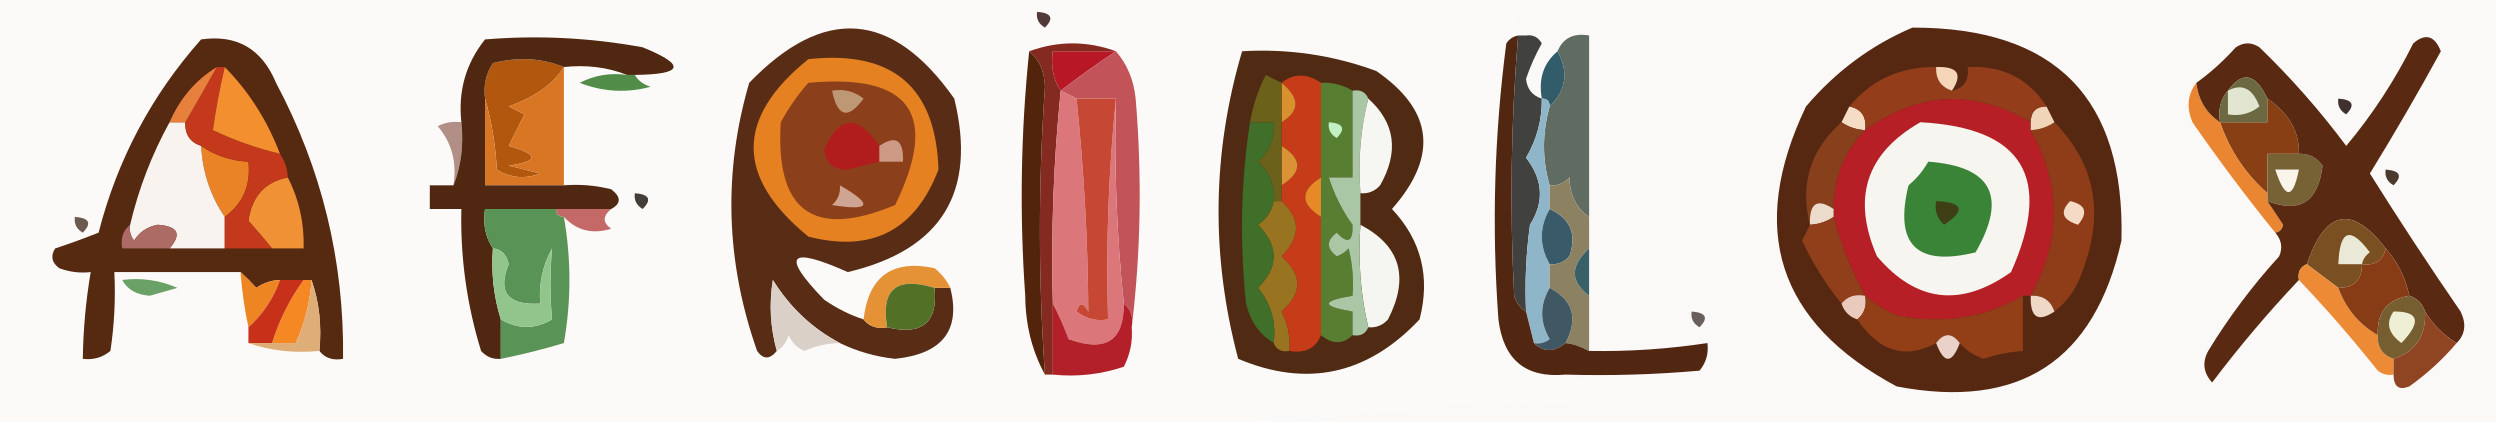 <?xml version="1.0" encoding="UTF-8"?>
<!DOCTYPE svg PUBLIC "-//W3C//DTD SVG 1.1//EN" "http://www.w3.org/Graphics/SVG/1.1/DTD/svg11.dtd">
<svg xmlns="http://www.w3.org/2000/svg" version="1.1" width="317px" height="54px" style="shape-rendering:geometricPrecision; text-rendering:geometricPrecision; image-rendering:optimizeQuality; fill-rule:evenodd; clip-rule:evenodd" xmlns:xlink="http://www.w3.org/1999/xlink">
<g><path style="opacity:1" fill="#fbfaf8" d="M -0.5,-0.5 C 63.5,-0.5 127.5,-0.5 191.5,-0.5C 191.365,1.554 192.032,3.221 193.5,4.5C 193.167,4.5 192.833,4.5 192.5,4.5C 191.883,4.611 191.383,4.944 191,5.5C 189.473,17.123 189.139,28.79 190,40.5C 190.628,45.635 193.461,47.968 198.5,47.5C 199.609,48.29 200.942,48.79 202.5,49C 198.369,51.669 194.035,52.169 189.5,50.5C 179.381,51.841 169.381,52.841 159.5,53.5C 106.167,53.5 52.833,53.5 -0.5,53.5C -0.5,35.5 -0.5,17.5 -0.5,-0.5 Z"/></g>
<g><path style="opacity:1" fill="#faf9f8" d="M 191.5,-0.5 C 233.167,-0.5 274.833,-0.5 316.5,-0.5C 316.5,17.5 316.5,35.5 316.5,53.5C 264.167,53.5 211.833,53.5 159.5,53.5C 169.381,52.841 179.381,51.841 189.5,50.5C 194.035,52.169 198.369,51.669 202.5,49C 200.942,48.79 199.609,48.29 198.5,47.5C 204.176,47.666 209.843,47.499 215.5,47C 216.337,45.989 216.67,44.822 216.5,43.5C 211.537,44.254 206.537,44.587 201.5,44.5C 201.5,42.167 201.5,39.833 201.5,37.5C 201.5,35.5 201.5,33.5 201.5,31.5C 201.5,30.167 201.5,28.833 201.5,27.5C 201.5,19.833 201.5,12.167 201.5,4.5C 199.517,4.157 198.183,4.824 197.5,6.5C 195.72,7.99 195.054,9.99 195.5,12.5C 194.305,12.134 193.639,11.301 193.5,10C 194.029,8.441 194.696,6.941 195.5,5.5C 195.043,4.702 194.376,4.369 193.5,4.5C 192.032,3.221 191.365,1.554 191.5,-0.5 Z"/></g>
<g><path style="opacity:1" fill="#523a39" d="M 131.5,1.5 C 133.337,1.639 133.67,2.306 132.5,3.5C 131.702,3.043 131.369,2.376 131.5,1.5 Z"/></g>
<g><path style="opacity:1" fill="#b81825" d="M 141.5,6.5 C 139.173,8.03 136.84,9.697 134.5,11.5C 133.549,10.081 133.216,8.415 133.5,6.5C 136.167,6.5 138.833,6.5 141.5,6.5 Z"/></g>
<g><path style="opacity:1" fill="#606b62" d="M 201.5,27.5 C 199.883,26.411 199.05,24.744 199,22.5C 198.329,23.252 197.496,23.586 196.5,23.5C 195.54,20.235 195.54,16.902 196.5,13.5C 198.591,11.458 198.924,9.125 197.5,6.5C 198.183,4.824 199.517,4.157 201.5,4.5C 201.5,12.167 201.5,19.833 201.5,27.5 Z"/></g>
<g><path style="opacity:1" fill="#518d48" d="M 79.5,9.5 C 79.833,9.5 80.167,9.5 80.5,9.5C 80.918,10.222 81.584,10.722 82.5,11C 79.446,11.821 76.446,11.655 73.5,10.5C 75.396,9.534 77.396,9.201 79.5,9.5 Z"/></g>
<g><path style="opacity:1" fill="#335c6a" d="M 197.5,6.5 C 198.924,9.125 198.591,11.458 196.5,13.5C 196.5,12.833 196.167,12.5 195.5,12.5C 195.054,9.99 195.72,7.99 197.5,6.5 Z"/></g>
<g><path style="opacity:1" fill="#414240" d="M 192.5,4.5 C 192.833,4.5 193.167,4.5 193.5,4.5C 194.376,4.369 195.043,4.702 195.5,5.5C 194.696,6.941 194.029,8.441 193.5,10C 193.639,11.301 194.305,12.134 195.5,12.5C 195.538,15.181 194.871,17.681 193.5,20C 195.664,22.781 195.83,25.614 194,28.5C 193.501,32.152 193.335,35.818 193.5,39.5C 192.778,39.083 192.278,38.416 192,37.5C 191.417,26.488 191.584,15.488 192.5,4.5 Z"/></g>
<g><path style="opacity:1" fill="#b1570e" d="M 71.5,8.5 C 70.199,10.622 67.866,12.289 64.5,13.5C 65.167,13.833 65.833,14.167 66.5,14.5C 65.833,15.833 65.167,17.167 64.5,18.5C 68.361,19.598 68.361,20.431 64.5,21C 65.833,21.333 67.167,21.667 68.5,22C 66.559,22.743 64.726,22.576 63,21.5C 62.819,18.305 62.319,15.305 61.5,12.5C 61.286,10.856 61.62,9.356 62.5,8C 65.697,7.195 68.697,7.362 71.5,8.5 Z"/></g>
<g><path style="opacity:1" fill="#d87623" d="M 71.5,8.5 C 71.5,13.5 71.5,18.5 71.5,23.5C 68.167,23.5 64.833,23.5 61.5,23.5C 61.5,19.833 61.5,16.167 61.5,12.5C 62.319,15.305 62.819,18.305 63,21.5C 64.726,22.576 66.559,22.743 68.5,22C 67.167,21.667 65.833,21.333 64.5,21C 68.361,20.431 68.361,19.598 64.5,18.5C 65.167,17.167 65.833,15.833 66.5,14.5C 65.833,14.167 65.167,13.833 64.5,13.5C 67.866,12.289 70.199,10.622 71.5,8.5 Z"/></g>
<g><path style="opacity:1" fill="#b18f86" d="M 58.5,15.5 C 58.806,18.385 58.473,21.052 57.5,23.5C 57.958,20.606 57.291,18.106 55.5,16C 56.448,15.517 57.448,15.351 58.5,15.5 Z"/></g>
<g><path style="opacity:1" fill="#883f13" d="M 287.5,12.5 C 290.253,14.363 291.586,16.697 291.5,19.5C 290.167,19.5 288.833,19.5 287.5,19.5C 287.5,21.167 287.5,22.833 287.5,24.5C 284.723,22.049 282.723,19.049 281.5,15.5C 283.5,15.5 285.5,15.5 287.5,15.5C 287.5,14.5 287.5,13.5 287.5,12.5 Z"/></g>
<g><path style="opacity:1" fill="#c15359" d="M 141.5,6.5 C 142.927,8.148 143.76,10.148 144,12.5C 144.825,22.342 144.658,32.009 143.5,41.5C 143.737,40.209 143.404,39.209 142.5,38.5C 141.594,29.791 141.261,21.125 141.5,12.5C 139.833,12.5 138.167,12.5 136.5,12.5C 135.833,12.167 135.167,11.833 134.5,11.5C 136.84,9.697 139.173,8.03 141.5,6.5 Z"/></g>
<g><path style="opacity:1" fill="#8fb5c8" d="M 195.5,12.5 C 196.167,12.5 196.5,12.833 196.5,13.5C 195.54,16.902 195.54,20.235 196.5,23.5C 196.5,24.5 196.5,25.5 196.5,26.5C 195.167,28.833 195.167,31.167 196.5,33.5C 196.5,34.5 196.5,35.5 196.5,36.5C 195.232,38.67 195.232,40.837 196.5,43C 195.906,43.464 195.239,43.631 194.5,43.5C 194.167,42.167 193.833,40.833 193.5,39.5C 193.335,35.818 193.501,32.152 194,28.5C 195.83,25.614 195.664,22.781 193.5,20C 194.871,17.681 195.538,15.181 195.5,12.5 Z"/></g>
<g><path style="opacity:1" fill="#776236" d="M 291.5,19.5 C 292.756,19.461 293.756,19.961 294.5,21C 293.963,25.592 291.629,27.092 287.5,25.5C 287.5,25.167 287.5,24.833 287.5,24.5C 287.5,22.833 287.5,21.167 287.5,19.5C 288.833,19.5 290.167,19.5 291.5,19.5 Z"/></g>
<g><path style="opacity:1" fill="#852a21" d="M 130.5,6.5 C 134.167,5.167 137.833,5.167 141.5,6.5C 138.833,6.5 136.167,6.5 133.5,6.5C 133.216,8.415 133.549,10.081 134.5,11.5C 133.585,20.46 133.252,29.46 133.5,38.5C 133.5,41.5 133.5,44.5 133.5,47.5C 133.167,47.5 132.833,47.5 132.5,47.5C 131.644,35.322 131.644,23.155 132.5,11C 132.431,9.014 131.765,7.514 130.5,6.5 Z"/></g>
<g><path style="opacity:1" fill="#ea8531" d="M 278.5,10.5 C 278.75,12.674 279.75,14.341 281.5,15.5C 282.723,19.049 284.723,22.049 287.5,24.5C 287.5,24.833 287.5,25.167 287.5,25.5C 288.141,26.482 288.807,27.482 289.5,28.5C 289.376,29.107 289.043,29.44 288.5,29.5C 284.863,25.017 281.363,20.35 278,15.5C 277.22,13.613 277.387,11.946 278.5,10.5 Z"/></g>
<g><path style="opacity:1" fill="#faf5ea" d="M 288.5,21.5 C 289.5,21.5 290.5,21.5 291.5,21.5C 290.754,25.31 289.754,25.31 288.5,21.5 Z"/></g>
<g><path style="opacity:1" fill="#4a3a2e" d="M 302.5,21.5 C 304.337,21.64 304.67,22.306 303.5,23.5C 302.702,23.043 302.369,22.376 302.5,21.5 Z"/></g>
<g><path style="opacity:1" fill="#562811" d="M 242.5,3.5 C 260.643,3.475 269.476,12.476 269,30.5C 265.576,45.806 256.076,51.972 240.5,49C 225.39,40.923 221.556,29.09 229,13.5C 232.802,9.037 237.302,5.703 242.5,3.5 Z"/></g>
<g><path style="opacity:1" fill="#b61f25" d="M 257.5,15.5 C 257.5,15.833 257.5,16.167 257.5,16.5C 261.4,23.464 261.4,30.464 257.5,37.5C 257.167,37.5 256.833,37.5 256.5,37.5C 251.626,40.331 246.293,41.164 240.5,40C 239.016,39.338 237.683,38.505 236.5,37.5C 234.799,34.399 233.465,31.066 232.5,27.5C 232.5,27.167 232.5,26.833 232.5,26.5C 232.475,22.564 233.809,19.23 236.5,16.5C 243.331,11.601 250.331,11.268 257.5,15.5 Z"/></g>
<g><path style="opacity:1" fill="#f6f5f0" d="M 243.5,15.5 C 256.515,16.191 260.349,22.524 255,34.5C 248.647,39.017 242.981,38.35 238,32.5C 234.783,25.102 236.617,19.435 243.5,15.5 Z"/></g>
<g><path style="opacity:1" fill="#8e3d18" d="M 260.5,15.5 C 265.718,20.817 266.884,27.151 264,34.5C 263.303,36.584 262.136,38.251 260.5,39.5C 260.027,38.094 259.027,37.427 257.5,37.5C 261.4,30.464 261.4,23.464 257.5,16.5C 258.609,16.443 259.609,16.11 260.5,15.5 Z"/></g>
<g><path style="opacity:1" fill="#f1d5bb" d="M 259.5,13.5 C 259.833,14.167 260.167,14.833 260.5,15.5C 259.609,16.11 258.609,16.443 257.5,16.5C 257.5,16.167 257.5,15.833 257.5,15.5C 257.5,14.167 258.167,13.5 259.5,13.5 Z"/></g>
<g><path style="opacity:1" fill="#f7dcc5" d="M 234.5,13.5 C 236.048,13.821 236.715,14.821 236.5,16.5C 235.391,16.443 234.391,16.11 233.5,15.5C 233.833,14.833 234.167,14.167 234.5,13.5 Z"/></g>
<g><path style="opacity:1" fill="#933d1b" d="M 245.5,8.5 C 245.427,10.027 246.094,11.027 247.5,11.5C 249.048,11.179 249.715,10.179 249.5,8.5C 253.91,8.287 257.243,9.954 259.5,13.5C 258.167,13.5 257.5,14.167 257.5,15.5C 250.331,11.268 243.331,11.601 236.5,16.5C 236.715,14.821 236.048,13.821 234.5,13.5C 237.289,10.117 240.955,8.45 245.5,8.5 Z"/></g>
<g><path style="opacity:1" fill="#f6d6b9" d="M 245.5,8.5 C 248.248,8.402 248.914,9.402 247.5,11.5C 246.094,11.027 245.427,10.027 245.5,8.5 Z"/></g>
<g><path style="opacity:1" fill="#88401c" d="M 233.5,15.5 C 234.391,16.11 235.391,16.443 236.5,16.5C 233.809,19.23 232.475,22.564 232.5,26.5C 230.402,25.086 229.402,25.752 229.5,28.5C 228.201,23.365 229.534,19.032 233.5,15.5 Z"/></g>
<g><path style="opacity:1" fill="#502710" d="M 80.5,9.5 C 80.167,9.5 79.833,9.5 79.5,9.5C 77.052,8.527 74.385,8.194 71.5,8.5C 68.697,7.362 65.697,7.195 62.5,8C 61.62,9.356 61.286,10.856 61.5,12.5C 61.5,16.167 61.5,19.833 61.5,23.5C 64.833,23.5 68.167,23.5 71.5,23.5C 73.527,23.338 75.527,23.505 77.5,24C 78.774,24.977 78.774,25.811 77.5,26.5C 75.167,26.5 72.833,26.5 70.5,26.5C 67.5,26.5 64.5,26.5 61.5,26.5C 61.215,28.415 61.549,30.081 62.5,31.5C 62.264,34.608 62.597,37.608 63.5,40.5C 63.5,42.167 63.5,43.833 63.5,45.5C 62.504,45.586 61.671,45.252 61,44.5C 59.193,38.631 58.359,32.631 58.5,26.5C 57.167,26.5 55.833,26.5 54.5,26.5C 54.5,25.5 54.5,24.5 54.5,23.5C 55.5,23.5 56.5,23.5 57.5,23.5C 58.473,21.052 58.806,18.385 58.5,15.5C 58.071,11.541 59.071,8.041 61.5,5C 68.2,4.447 74.867,4.78 81.5,6C 87.03,8.259 86.696,9.426 80.5,9.5 Z"/></g>
<g><path style="opacity:1" fill="#52240c" d="M 130.5,6.5 C 131.765,7.514 132.431,9.014 132.5,11C 131.644,23.155 131.644,35.322 132.5,47.5C 130.86,44.512 130.026,41.179 130,37.5C 129.267,27.14 129.433,16.806 130.5,6.5 Z"/></g>
<g><path style="opacity:1" fill="#592911" d="M 311.5,43.5 C 309.806,42.473 308.473,41.139 307.5,39.5C 307.167,38.5 306.5,37.833 305.5,37.5C 305.008,35.181 304.008,33.181 302.5,31.5C 298.221,25.939 294.888,26.606 292.5,33.5C 291.662,33.842 291.328,34.508 291.5,35.5C 287.604,39.617 283.937,43.95 280.5,48.5C 279.386,47.277 279.219,45.944 280,44.5C 282.615,40.217 285.615,36.217 289,32.5C 289.47,31.423 289.303,30.423 288.5,29.5C 289.043,29.44 289.376,29.107 289.5,28.5C 288.807,27.482 288.141,26.482 287.5,25.5C 291.629,27.092 293.963,25.592 294.5,21C 293.756,19.961 292.756,19.461 291.5,19.5C 291.586,16.697 290.253,14.363 287.5,12.5C 285.996,9.303 284.33,8.97 282.5,11.5C 281.566,12.568 281.232,13.901 281.5,15.5C 279.75,14.341 278.75,12.674 278.5,10.5C 280.27,9.236 281.937,7.736 283.5,6C 284.5,5.333 285.5,5.333 286.5,6C 290.52,9.885 294.186,14.052 297.5,18.5C 300.817,14.545 303.651,10.212 306,5.5C 307.545,4.179 308.711,4.512 309.5,6.5C 306.619,11.765 303.619,16.931 300.5,22C 304.203,27.902 308.036,33.736 312,39.5C 312.765,41.066 312.598,42.399 311.5,43.5 Z"/></g>
<g><path style="opacity:1" fill="#6b6842" d="M 287.5,12.5 C 287.5,13.5 287.5,14.5 287.5,15.5C 285.5,15.5 283.5,15.5 281.5,15.5C 281.232,13.901 281.566,12.568 282.5,11.5C 284.33,8.97 285.996,9.303 287.5,12.5 Z"/></g>
<g><path style="opacity:1" fill="#3f322e" d="M 296.5,12.5 C 298.337,12.639 298.67,13.306 297.5,14.5C 296.702,14.043 296.369,13.376 296.5,12.5 Z"/></g>
<g><path style="opacity:1" fill="#e2e5d0" d="M 282.5,11.5 C 284.298,10.537 285.632,11.204 286.5,13.5C 285.311,14.429 283.978,14.762 282.5,14.5C 282.5,13.5 282.5,12.5 282.5,11.5 Z"/></g>
<g><path style="opacity:1" fill="#443d38" d="M 80.5,24.5 C 82.337,24.64 82.67,25.306 81.5,26.5C 80.703,26.043 80.369,25.376 80.5,24.5 Z"/></g>
<g><path style="opacity:1" fill="#db767a" d="M 134.5,11.5 C 135.167,11.833 135.833,12.167 136.5,12.5C 137.444,21.487 137.944,30.487 138,39.5C 137.346,38.304 136.846,38.304 136.5,39.5C 137.689,40.429 139.022,40.762 140.5,40.5C 140.22,31.114 140.553,21.78 141.5,12.5C 141.261,21.125 141.594,29.791 142.5,38.5C 142.532,43.213 140.199,44.713 135.5,43C 134.901,41.377 134.234,39.877 133.5,38.5C 133.252,29.46 133.585,20.46 134.5,11.5 Z"/></g>
<g><path style="opacity:1" fill="#c74735" d="M 136.5,12.5 C 138.167,12.5 139.833,12.5 141.5,12.5C 140.553,21.78 140.22,31.114 140.5,40.5C 139.022,40.762 137.689,40.429 136.5,39.5C 136.846,38.304 137.346,38.304 138,39.5C 137.944,30.487 137.444,21.487 136.5,12.5 Z"/></g>
<g><path style="opacity:1" fill="#ecdaca" d="M 232.5,26.5 C 232.5,26.833 232.5,27.167 232.5,27.5C 231.609,28.11 230.609,28.443 229.5,28.5C 229.402,25.752 230.402,25.086 232.5,26.5 Z"/></g>
<g><path style="opacity:1" fill="#f5dbc6" d="M 262.5,25.5 C 264.465,25.948 264.798,26.948 263.5,28.5C 261.481,27.867 261.147,26.867 262.5,25.5 Z"/></g>
<g><path style="opacity:1" fill="#562911" d="M 40.5,44.5 C 40.81,41.287 40.477,38.287 39.5,35.5C 39.167,35.5 38.833,35.5 38.5,35.5C 37.5,35.5 36.5,35.5 35.5,35.5C 34.417,35.539 33.417,35.873 32.5,36.5C 31.818,35.757 31.151,35.091 30.5,34.5C 25.167,34.5 19.833,34.5 14.5,34.5C 14.665,37.85 14.498,41.183 14,44.5C 12.989,45.337 11.822,45.67 10.5,45.5C 10.552,41.802 10.886,38.135 11.5,34.5C 10.127,34.657 8.793,34.49 7.5,34C 6.549,33.282 6.383,32.449 7,31.5C 8.825,30.897 10.659,30.23 12.5,29.5C 14.874,20.25 19.207,12.083 25.5,5C 30.027,4.35 33.194,6.184 35,10.5C 40.822,21.454 43.655,33.121 43.5,45.5C 42.209,45.737 41.209,45.404 40.5,44.5 Z"/></g>
<g><path style="opacity:1" fill="#f19136" d="M 36.5,22.5 C 37.928,25.303 38.595,28.303 38.5,31.5C 37.167,31.5 35.833,31.5 34.5,31.5C 33.544,30.341 32.544,29.174 31.5,28C 31.944,24.882 33.611,23.049 36.5,22.5 Z"/></g>
<g><path style="opacity:1" fill="#e98325" d="M 25.5,18.5 C 27.297,19.73 29.297,20.396 31.5,20.5C 31.818,23.482 30.818,25.815 28.5,27.5C 26.69,24.855 25.69,21.855 25.5,18.5 Z"/></g>
<g><path style="opacity:1" fill="#f8f3ef" d="M 21.5,15.5 C 22.167,15.5 22.833,15.5 23.5,15.5C 23.427,17.027 24.094,18.027 25.5,18.5C 25.69,21.855 26.69,24.855 28.5,27.5C 28.5,28.833 28.5,30.167 28.5,31.5C 26.167,31.5 23.833,31.5 21.5,31.5C 23.078,29.682 22.578,28.682 20,28.5C 18.674,28.755 17.674,29.422 17,30.5C 16.536,29.906 16.369,29.239 16.5,28.5C 17.579,23.927 19.246,19.593 21.5,15.5 Z"/></g>
<g><path style="opacity:1" fill="#c4381b" d="M 27.5,8.5 C 27.833,8.5 28.167,8.5 28.5,8.5C 27.859,11.221 27.359,13.888 27,16.5C 29.727,17.798 32.56,18.798 35.5,19.5C 36.11,20.391 36.443,21.391 36.5,22.5C 33.611,23.049 31.944,24.882 31.5,28C 32.544,29.174 33.544,30.341 34.5,31.5C 32.5,31.5 30.5,31.5 28.5,31.5C 28.5,30.167 28.5,28.833 28.5,27.5C 30.818,25.815 31.818,23.482 31.5,20.5C 29.297,20.396 27.297,19.73 25.5,18.5C 24.094,18.027 23.427,17.027 23.5,15.5C 24.828,13.207 26.161,10.873 27.5,8.5 Z"/></g>
<g><path style="opacity:1" fill="#f48f30" d="M 28.5,8.5 C 31.568,11.622 33.902,15.289 35.5,19.5C 32.56,18.798 29.727,17.798 27,16.5C 27.359,13.888 27.859,11.221 28.5,8.5 Z"/></g>
<g><path style="opacity:1" fill="#e7803d" d="M 27.5,8.5 C 26.161,10.873 24.828,13.207 23.5,15.5C 22.833,15.5 22.167,15.5 21.5,15.5C 22.829,12.454 24.829,10.121 27.5,8.5 Z"/></g>
<g><path style="opacity:1" fill="#c56968" d="M 70.5,26.5 C 72.833,26.5 75.167,26.5 77.5,26.5C 76.402,27.397 76.402,28.23 77.5,29C 75.126,29.743 73.126,29.243 71.5,27.5C 70.833,27.5 70.5,27.167 70.5,26.5 Z"/></g>
<g><path style="opacity:1" fill="#6c594f" d="M 9.5,27.5 C 11.337,27.64 11.67,28.306 10.5,29.5C 9.702,29.043 9.369,28.376 9.5,27.5 Z"/></g>
<g><path style="opacity:1" fill="#5a9356" d="M 70.5,26.5 C 70.5,27.167 70.833,27.5 71.5,27.5C 72.438,32.854 72.438,38.188 71.5,43.5C 68.856,44.295 66.189,44.962 63.5,45.5C 63.5,43.833 63.5,42.167 63.5,40.5C 65.67,41.768 67.837,41.768 70,40.5C 69.731,37.57 69.731,34.57 70,31.5C 68.798,33.678 68.298,36.011 68.5,38.5C 64.382,38.737 63.049,37.07 64.5,33.5C 64.253,32.287 63.586,31.62 62.5,31.5C 61.549,30.081 61.215,28.415 61.5,26.5C 64.5,26.5 67.5,26.5 70.5,26.5 Z"/></g>
<g><path style="opacity:1" fill="#398437" d="M 244.5,20.5 C 252.571,21.093 254.571,24.926 250.5,32C 243,33.833 240.167,31 242,23.5C 243.045,22.627 243.878,21.627 244.5,20.5 Z"/></g>
<g><path style="opacity:1" fill="#3e3f15" d="M 245.5,25.5 C 248.957,25.667 249.29,26.667 246.5,28.5C 245.614,27.675 245.281,26.675 245.5,25.5 Z"/></g>
<g><path style="opacity:1" fill="#ac6b64" d="M 16.5,28.5 C 16.369,29.239 16.536,29.906 17,30.5C 17.674,29.422 18.674,28.755 20,28.5C 22.578,28.682 23.078,29.682 21.5,31.5C 19.5,31.5 17.5,31.5 15.5,31.5C 15.263,30.209 15.596,29.209 16.5,28.5 Z"/></g>
<g><path style="opacity:1" fill="#7a4f21" d="M 302.5,31.5 C 302.179,33.048 301.179,33.715 299.5,33.5C 299.5,35.5 298.5,36.5 296.5,36.5C 295.167,35.5 293.833,34.5 292.5,33.5C 294.888,26.606 298.221,25.939 302.5,31.5 Z"/></g>
<g><path style="opacity:1" fill="#592c16" d="M 109.5,40.5 C 110.209,41.404 111.209,41.737 112.5,41.5C 116.938,42.575 118.938,40.908 118.5,36.5C 119.167,36.5 119.833,36.5 120.5,36.5C 121.845,41.869 119.511,44.869 113.5,45.5C 111.022,45.228 108.689,44.562 106.5,43.5C 102.99,41.642 100.157,38.976 98,35.5C 97.505,38.531 97.671,41.531 98.5,44.5C 97.603,45.598 96.77,45.598 96,44.5C 92.017,33.175 91.684,21.842 95,10.5C 104.477,0.685 113.144,1.351 121,12.5C 123.906,24.351 119.406,31.685 107.5,34.5C 99.997,31.159 98.997,32.326 104.5,38C 106.078,39.094 107.745,39.928 109.5,40.5 Z"/></g>
<g><path style="opacity:1" fill="#e58120" d="M 102.5,7.5 C 113.167,6.346 118.667,11.013 119,21.5C 116.041,29.23 110.541,32.063 102.5,30C 93.247,22.456 93.247,14.956 102.5,7.5 Z"/></g>
<g><path style="opacity:1" fill="#8b3f1a" d="M 102.5,10.5 C 115.473,9.306 119.14,14.472 113.5,26C 103.14,30.317 98.307,26.817 99,15.5C 99.997,13.677 101.164,12.01 102.5,10.5 Z"/></g>
<g><path style="opacity:1" fill="#cea492" d="M 106.5,23.5 C 110.774,25.957 110.441,26.791 105.5,26C 106.252,25.329 106.586,24.496 106.5,23.5 Z"/></g>
<g><path style="opacity:1" fill="#b11d1c" d="M 111.5,18.5 C 111.5,19.167 111.5,19.833 111.5,20.5C 110.183,20.821 108.849,21.154 107.5,21.5C 105.734,21.566 104.734,20.732 104.5,19C 106.41,14.596 108.744,14.429 111.5,18.5 Z"/></g>
<g><path style="opacity:1" fill="#cd9b85" d="M 111.5,20.5 C 111.5,19.833 111.5,19.167 111.5,18.5C 113.598,17.086 114.598,17.752 114.5,20.5C 113.5,20.5 112.5,20.5 111.5,20.5 Z"/></g>
<g><path style="opacity:1" fill="#be9874" d="M 105.5,11.5 C 106.978,11.238 108.311,11.571 109.5,12.5C 107.537,15.194 106.203,14.861 105.5,11.5 Z"/></g>
<g><path style="opacity:1" fill="#395a68" d="M 196.5,26.5 C 199.139,27.706 199.972,29.706 199,32.5C 198.329,33.252 197.496,33.586 196.5,33.5C 195.167,31.167 195.167,28.833 196.5,26.5 Z"/></g>
<g><path style="opacity:1" fill="#913e1b" d="M 232.5,27.5 C 233.465,31.066 234.799,34.399 236.5,37.5C 235.209,37.263 234.209,37.596 233.5,38.5C 231.544,36.097 229.877,33.431 228.5,30.5C 228.863,29.817 229.196,29.15 229.5,28.5C 230.609,28.443 231.609,28.11 232.5,27.5 Z"/></g>
<g><path style="opacity:1" fill="#eae9d7" d="M 299.5,33.5 C 298.5,33.5 297.5,33.5 296.5,33.5C 296.665,29.136 297.998,28.636 300.5,32C 299.944,32.383 299.611,32.883 299.5,33.5 Z"/></g>
<g><path style="opacity:1" fill="#8c8161" d="M 201.5,27.5 C 201.5,28.833 201.5,30.167 201.5,31.5C 199.084,33.705 199.084,35.705 201.5,37.5C 201.5,39.833 201.5,42.167 201.5,44.5C 200.365,43.897 199.365,43.564 198.5,43.5C 200.144,40.397 199.477,38.063 196.5,36.5C 196.5,35.5 196.5,34.5 196.5,33.5C 197.496,33.586 198.329,33.252 199,32.5C 199.972,29.706 199.139,27.706 196.5,26.5C 196.5,25.5 196.5,24.5 196.5,23.5C 197.496,23.586 198.329,23.252 199,22.5C 199.05,24.744 199.883,26.411 201.5,27.5 Z"/></g>
<g><path style="opacity:1" fill="#e49235" d="M 120.5,36.5 C 119.833,36.5 119.167,36.5 118.5,36.5C 113.654,35.021 111.654,36.688 112.5,41.5C 111.209,41.737 110.209,41.404 109.5,40.5C 110.12,35.047 113.12,32.88 118.5,34C 119.381,34.708 120.047,35.542 120.5,36.5 Z"/></g>
<g><path style="opacity:1" fill="#396068" d="M 201.5,31.5 C 201.5,33.5 201.5,35.5 201.5,37.5C 199.084,35.705 199.084,33.705 201.5,31.5 Z"/></g>
<g><path style="opacity:1" fill="#502a13" d="M 157.5,6.5 C 163.345,6.151 169.012,6.984 174.5,9C 181.742,13.974 182.409,19.807 176.5,26.5C 180.225,30.459 181.392,35.126 180,40.5C 173.396,47.512 165.729,49.179 157,45.5C 153.525,32.397 153.691,19.397 157.5,6.5 Z"/></g>
<g><path style="opacity:1" fill="#f5f6f2" d="M 172.5,28.5 C 177.571,31.166 178.738,35.166 176,40.5C 175.329,41.252 174.496,41.586 173.5,41.5C 172.515,37.366 172.182,33.032 172.5,28.5 Z"/></g>
<g><path style="opacity:1" fill="#587f31" d="M 167.5,10.5 C 168.959,10.433 170.292,10.766 171.5,11.5C 171.5,15.167 171.5,18.833 171.5,22.5C 170.5,22.5 169.5,22.5 168.5,22.5C 169.179,24.668 170.179,26.668 171.5,28.5C 171.57,30.666 170.904,30.999 169.5,29.5C 168.167,30.5 168.167,31.5 169.5,32.5C 170.086,32.291 170.586,31.957 171,31.5C 171.495,33.473 171.662,35.473 171.5,37.5C 167.5,38.167 167.5,38.833 171.5,39.5C 171.5,40.5 171.5,41.5 171.5,42.5C 170.295,43.686 168.961,43.686 167.5,42.5C 167.5,37.5 167.5,32.5 167.5,27.5C 167.5,25.833 167.5,24.167 167.5,22.5C 167.5,18.5 167.5,14.5 167.5,10.5 Z"/></g>
<g><path style="opacity:1" fill="#a9c7a4" d="M 171.5,11.5 C 172.492,11.328 173.158,11.662 173.5,12.5C 172.517,16.298 172.183,20.298 172.5,24.5C 172.5,25.833 172.5,27.167 172.5,28.5C 172.182,33.032 172.515,37.366 173.5,41.5C 173.158,42.338 172.492,42.672 171.5,42.5C 171.5,41.5 171.5,40.5 171.5,39.5C 167.5,38.833 167.5,38.167 171.5,37.5C 171.662,35.473 171.495,33.473 171,31.5C 170.586,31.957 170.086,32.291 169.5,32.5C 168.167,31.5 168.167,30.5 169.5,29.5C 170.904,30.999 171.57,30.666 171.5,28.5C 170.179,26.668 169.179,24.668 168.5,22.5C 169.5,22.5 170.5,22.5 171.5,22.5C 171.5,18.833 171.5,15.167 171.5,11.5 Z"/></g>
<g><path style="opacity:1" fill="#987320" d="M 161.5,25.5 C 161.833,25.5 162.167,25.5 162.5,25.5C 164.949,27.694 164.949,30.027 162.5,32.5C 165.167,34.833 165.167,37.167 162.5,39.5C 163.309,41.071 163.643,42.738 163.5,44.5C 162.508,44.672 161.842,44.338 161.5,43.5C 161.84,40.856 161.173,38.523 159.5,36.5C 162.167,33.833 162.167,31.167 159.5,28.5C 160.612,27.735 161.279,26.735 161.5,25.5 Z"/></g>
<g><path style="opacity:1" fill="#c73c18" d="M 162.5,10.5 C 164.05,9.28 165.716,9.28 167.5,10.5C 167.5,14.5 167.5,18.5 167.5,22.5C 164.833,24.167 164.833,25.833 167.5,27.5C 167.5,32.5 167.5,37.5 167.5,42.5C 166.817,44.176 165.483,44.843 163.5,44.5C 163.643,42.738 163.309,41.071 162.5,39.5C 165.167,37.167 165.167,34.833 162.5,32.5C 164.949,30.027 164.949,27.694 162.5,25.5C 162.5,24.833 162.5,24.167 162.5,23.5C 165.167,21.833 165.167,20.167 162.5,18.5C 162.5,17.5 162.5,16.5 162.5,15.5C 164.851,14.084 164.851,12.417 162.5,10.5 Z"/></g>
<g><path style="opacity:1" fill="#e88927" d="M 167.5,22.5 C 167.5,24.167 167.5,25.833 167.5,27.5C 164.833,25.833 164.833,24.167 167.5,22.5 Z"/></g>
<g><path style="opacity:1" fill="#d99236" d="M 162.5,18.5 C 165.167,20.167 165.167,21.833 162.5,23.5C 162.5,21.833 162.5,20.167 162.5,18.5 Z"/></g>
<g><path style="opacity:1" fill="#c2f0c4" d="M 168.5,15.5 C 170.337,15.639 170.67,16.306 169.5,17.5C 168.702,17.043 168.369,16.376 168.5,15.5 Z"/></g>
<g><path style="opacity:1" fill="#f6f6f3" d="M 173.5,12.5 C 176.917,15.583 177.417,19.25 175,23.5C 174.329,24.252 173.496,24.586 172.5,24.5C 172.183,20.298 172.517,16.298 173.5,12.5 Z"/></g>
<g><path style="opacity:1" fill="#d9902e" d="M 162.5,10.5 C 164.851,12.417 164.851,14.084 162.5,15.5C 162.5,13.833 162.5,12.167 162.5,10.5 Z"/></g>
<g><path style="opacity:1" fill="#6b611a" d="M 162.5,10.5 C 162.5,12.167 162.5,13.833 162.5,15.5C 162.5,16.5 162.5,17.5 162.5,18.5C 162.5,20.167 162.5,21.833 162.5,23.5C 162.5,24.167 162.5,24.833 162.5,25.5C 162.167,25.5 161.833,25.5 161.5,25.5C 161.672,23.508 161.005,21.841 159.5,20.5C 161.005,19.159 161.672,17.492 161.5,15.5C 160.5,15.5 159.5,15.5 158.5,15.5C 158.857,13.411 159.523,11.411 160.5,9.5C 161.183,9.863 161.85,10.196 162.5,10.5 Z"/></g>
<g><path style="opacity:1" fill="#3f6f29" d="M 158.5,15.5 C 159.5,15.5 160.5,15.5 161.5,15.5C 161.672,17.492 161.005,19.159 159.5,20.5C 161.005,21.841 161.672,23.508 161.5,25.5C 161.279,26.735 160.612,27.735 159.5,28.5C 162.167,31.167 162.167,33.833 159.5,36.5C 161.173,38.523 161.84,40.856 161.5,43.5C 159.716,42.426 158.549,40.76 158,38.5C 157.178,30.655 157.344,22.989 158.5,15.5 Z"/></g>
<g><path style="opacity:1" fill="#ec8a35" d="M 292.5,33.5 C 293.833,34.5 295.167,35.5 296.5,36.5C 297.443,39.109 299.11,41.109 301.5,42.5C 301.427,44.027 302.094,45.027 303.5,45.5C 303.5,46.167 303.5,46.833 303.5,47.5C 302.761,47.631 302.094,47.464 301.5,47C 298.302,42.974 294.968,39.141 291.5,35.5C 291.328,34.508 291.662,33.842 292.5,33.5 Z"/></g>
<g><path style="opacity:1" fill="#69a167" d="M 15.5,35.5 C 17.924,35.192 20.257,35.526 22.5,36.5C 21.333,36.833 20.167,37.167 19,37.5C 17.319,37.392 16.152,36.725 15.5,35.5 Z"/></g>
<g><path style="opacity:1" fill="#ee8523" d="M 30.5,34.5 C 31.151,35.091 31.818,35.757 32.5,36.5C 33.417,35.873 34.417,35.539 35.5,35.5C 34.66,37.852 33.326,39.852 31.5,41.5C 31.007,39.194 30.674,36.861 30.5,34.5 Z"/></g>
<g><path style="opacity:1" fill="#883c15" d="M 302.5,31.5 C 304.008,33.181 305.008,35.181 305.5,37.5C 302.703,37.967 301.369,39.633 301.5,42.5C 299.11,41.109 297.443,39.109 296.5,36.5C 298.5,36.5 299.5,35.5 299.5,33.5C 301.179,33.715 302.179,33.048 302.5,31.5 Z"/></g>
<g><path style="opacity:1" fill="#e9cabd" d="M 236.5,37.5 C 236.737,38.791 236.404,39.791 235.5,40.5C 234.5,40.167 233.833,39.5 233.5,38.5C 234.209,37.596 235.209,37.263 236.5,37.5 Z"/></g>
<g><path style="opacity:1" fill="#eed8c6" d="M 257.5,37.5 C 259.027,37.427 260.027,38.094 260.5,39.5C 258.402,40.914 257.402,40.248 257.5,37.5 Z"/></g>
<g><path style="opacity:1" fill="#f58823" d="M 38.5,35.5 C 38.833,35.5 39.167,35.5 39.5,35.5C 39.306,38.33 38.639,40.996 37.5,43.5C 36.5,43.5 35.5,43.5 34.5,43.5C 35.399,40.605 36.733,37.938 38.5,35.5 Z"/></g>
<g><path style="opacity:1" fill="#92c58c" d="M 62.5,31.5 C 63.586,31.62 64.253,32.287 64.5,33.5C 63.049,37.07 64.382,38.737 68.5,38.5C 68.298,36.011 68.798,33.678 70,31.5C 69.731,34.57 69.731,37.57 70,40.5C 67.837,41.768 65.67,41.768 63.5,40.5C 62.597,37.608 62.264,34.608 62.5,31.5 Z"/></g>
<g><path style="opacity:1" fill="#775e31" d="M 305.5,37.5 C 306.5,37.833 307.167,38.5 307.5,39.5C 307.625,42.608 306.292,44.608 303.5,45.5C 302.094,45.027 301.427,44.027 301.5,42.5C 301.369,39.633 302.703,37.967 305.5,37.5 Z"/></g>
<g><path style="opacity:1" fill="#537126" d="M 118.5,36.5 C 118.938,40.908 116.938,42.575 112.5,41.5C 111.654,36.688 113.654,35.021 118.5,36.5 Z"/></g>
<g><path style="opacity:1" fill="#6a5f5d" d="M 214.5,39.5 C 216.337,39.639 216.67,40.306 215.5,41.5C 214.702,41.043 214.369,40.376 214.5,39.5 Z"/></g>
<g><path style="opacity:1" fill="#eeefd5" d="M 303.5,39.5 C 306.742,39.467 307.075,40.8 304.5,43.5C 302.824,42.272 302.491,40.939 303.5,39.5 Z"/></g>
<g><path style="opacity:1" fill="#c83119" d="M 35.5,35.5 C 36.5,35.5 37.5,35.5 38.5,35.5C 36.733,37.938 35.399,40.605 34.5,43.5C 33.5,43.5 32.5,43.5 31.5,43.5C 31.5,42.833 31.5,42.167 31.5,41.5C 33.326,39.852 34.66,37.852 35.5,35.5 Z"/></g>
<g><path style="opacity:1" fill="#dad0c8" d="M 106.5,43.5 C 104.94,43.519 103.44,43.852 102,44.5C 101.055,44.095 100.388,43.428 100,42.5C 99.722,43.416 99.222,44.083 98.5,44.5C 97.671,41.531 97.505,38.531 98,35.5C 100.157,38.976 102.99,41.642 106.5,43.5 Z"/></g>
<g><path style="opacity:1" fill="#3f5863" d="M 196.5,36.5 C 199.477,38.063 200.144,40.397 198.5,43.5C 197.039,44.686 195.705,44.686 194.5,43.5C 195.239,43.631 195.906,43.464 196.5,43C 195.232,40.837 195.232,38.67 196.5,36.5 Z"/></g>
<g><path style="opacity:1" fill="#dfad77" d="M 39.5,35.5 C 40.477,38.287 40.81,41.287 40.5,44.5C 37.287,44.81 34.287,44.477 31.5,43.5C 32.5,43.5 33.5,43.5 34.5,43.5C 35.5,43.5 36.5,43.5 37.5,43.5C 38.639,40.996 39.306,38.33 39.5,35.5 Z"/></g>
<g><path style="opacity:1" fill="#b42029" d="M 133.5,38.5 C 134.234,39.877 134.901,41.377 135.5,43C 140.199,44.713 142.532,43.213 142.5,38.5C 143.404,39.209 143.737,40.209 143.5,41.5C 143.643,43.262 143.309,44.929 142.5,46.5C 139.572,47.484 136.572,47.817 133.5,47.5C 133.5,44.5 133.5,41.5 133.5,38.5 Z"/></g>
<g><path style="opacity:1" fill="#923f18" d="M 236.5,37.5 C 237.683,38.505 239.016,39.338 240.5,40C 246.293,41.164 251.626,40.331 256.5,37.5C 256.5,39.833 256.5,42.167 256.5,44.5C 254.801,44.62 253.135,44.954 251.5,45.5C 250.261,45.058 249.261,44.391 248.5,43.5C 247.5,42.167 246.5,42.167 245.5,43.5C 241.596,45.599 238.263,44.599 235.5,40.5C 236.404,39.791 236.737,38.791 236.5,37.5 Z"/></g>
<g><path style="opacity:1" fill="#ead2c8" d="M 248.5,43.5 C 247.5,46.167 246.5,46.167 245.5,43.5C 246.5,42.167 247.5,42.167 248.5,43.5 Z"/></g>
<g><path style="opacity:1" fill="#8f4422" d="M 307.5,39.5 C 308.473,41.139 309.806,42.473 311.5,43.5C 309.763,45.55 307.763,47.383 305.5,49C 304.184,49.528 303.517,49.028 303.5,47.5C 303.5,46.833 303.5,46.167 303.5,45.5C 306.292,44.608 307.625,42.608 307.5,39.5 Z"/></g>
<g><path style="opacity:1" fill="#522712" d="M 192.5,4.5 C 191.584,15.488 191.417,26.488 192,37.5C 192.278,38.416 192.778,39.083 193.5,39.5C 193.833,40.833 194.167,42.167 194.5,43.5C 195.705,44.686 197.039,44.686 198.5,43.5C 199.365,43.564 200.365,43.897 201.5,44.5C 206.537,44.587 211.537,44.254 216.5,43.5C 216.67,44.822 216.337,45.989 215.5,47C 209.843,47.499 204.176,47.666 198.5,47.5C 193.461,47.968 190.628,45.635 190,40.5C 189.139,28.79 189.473,17.123 191,5.5C 191.383,4.944 191.883,4.611 192.5,4.5 Z"/></g>
</svg>
